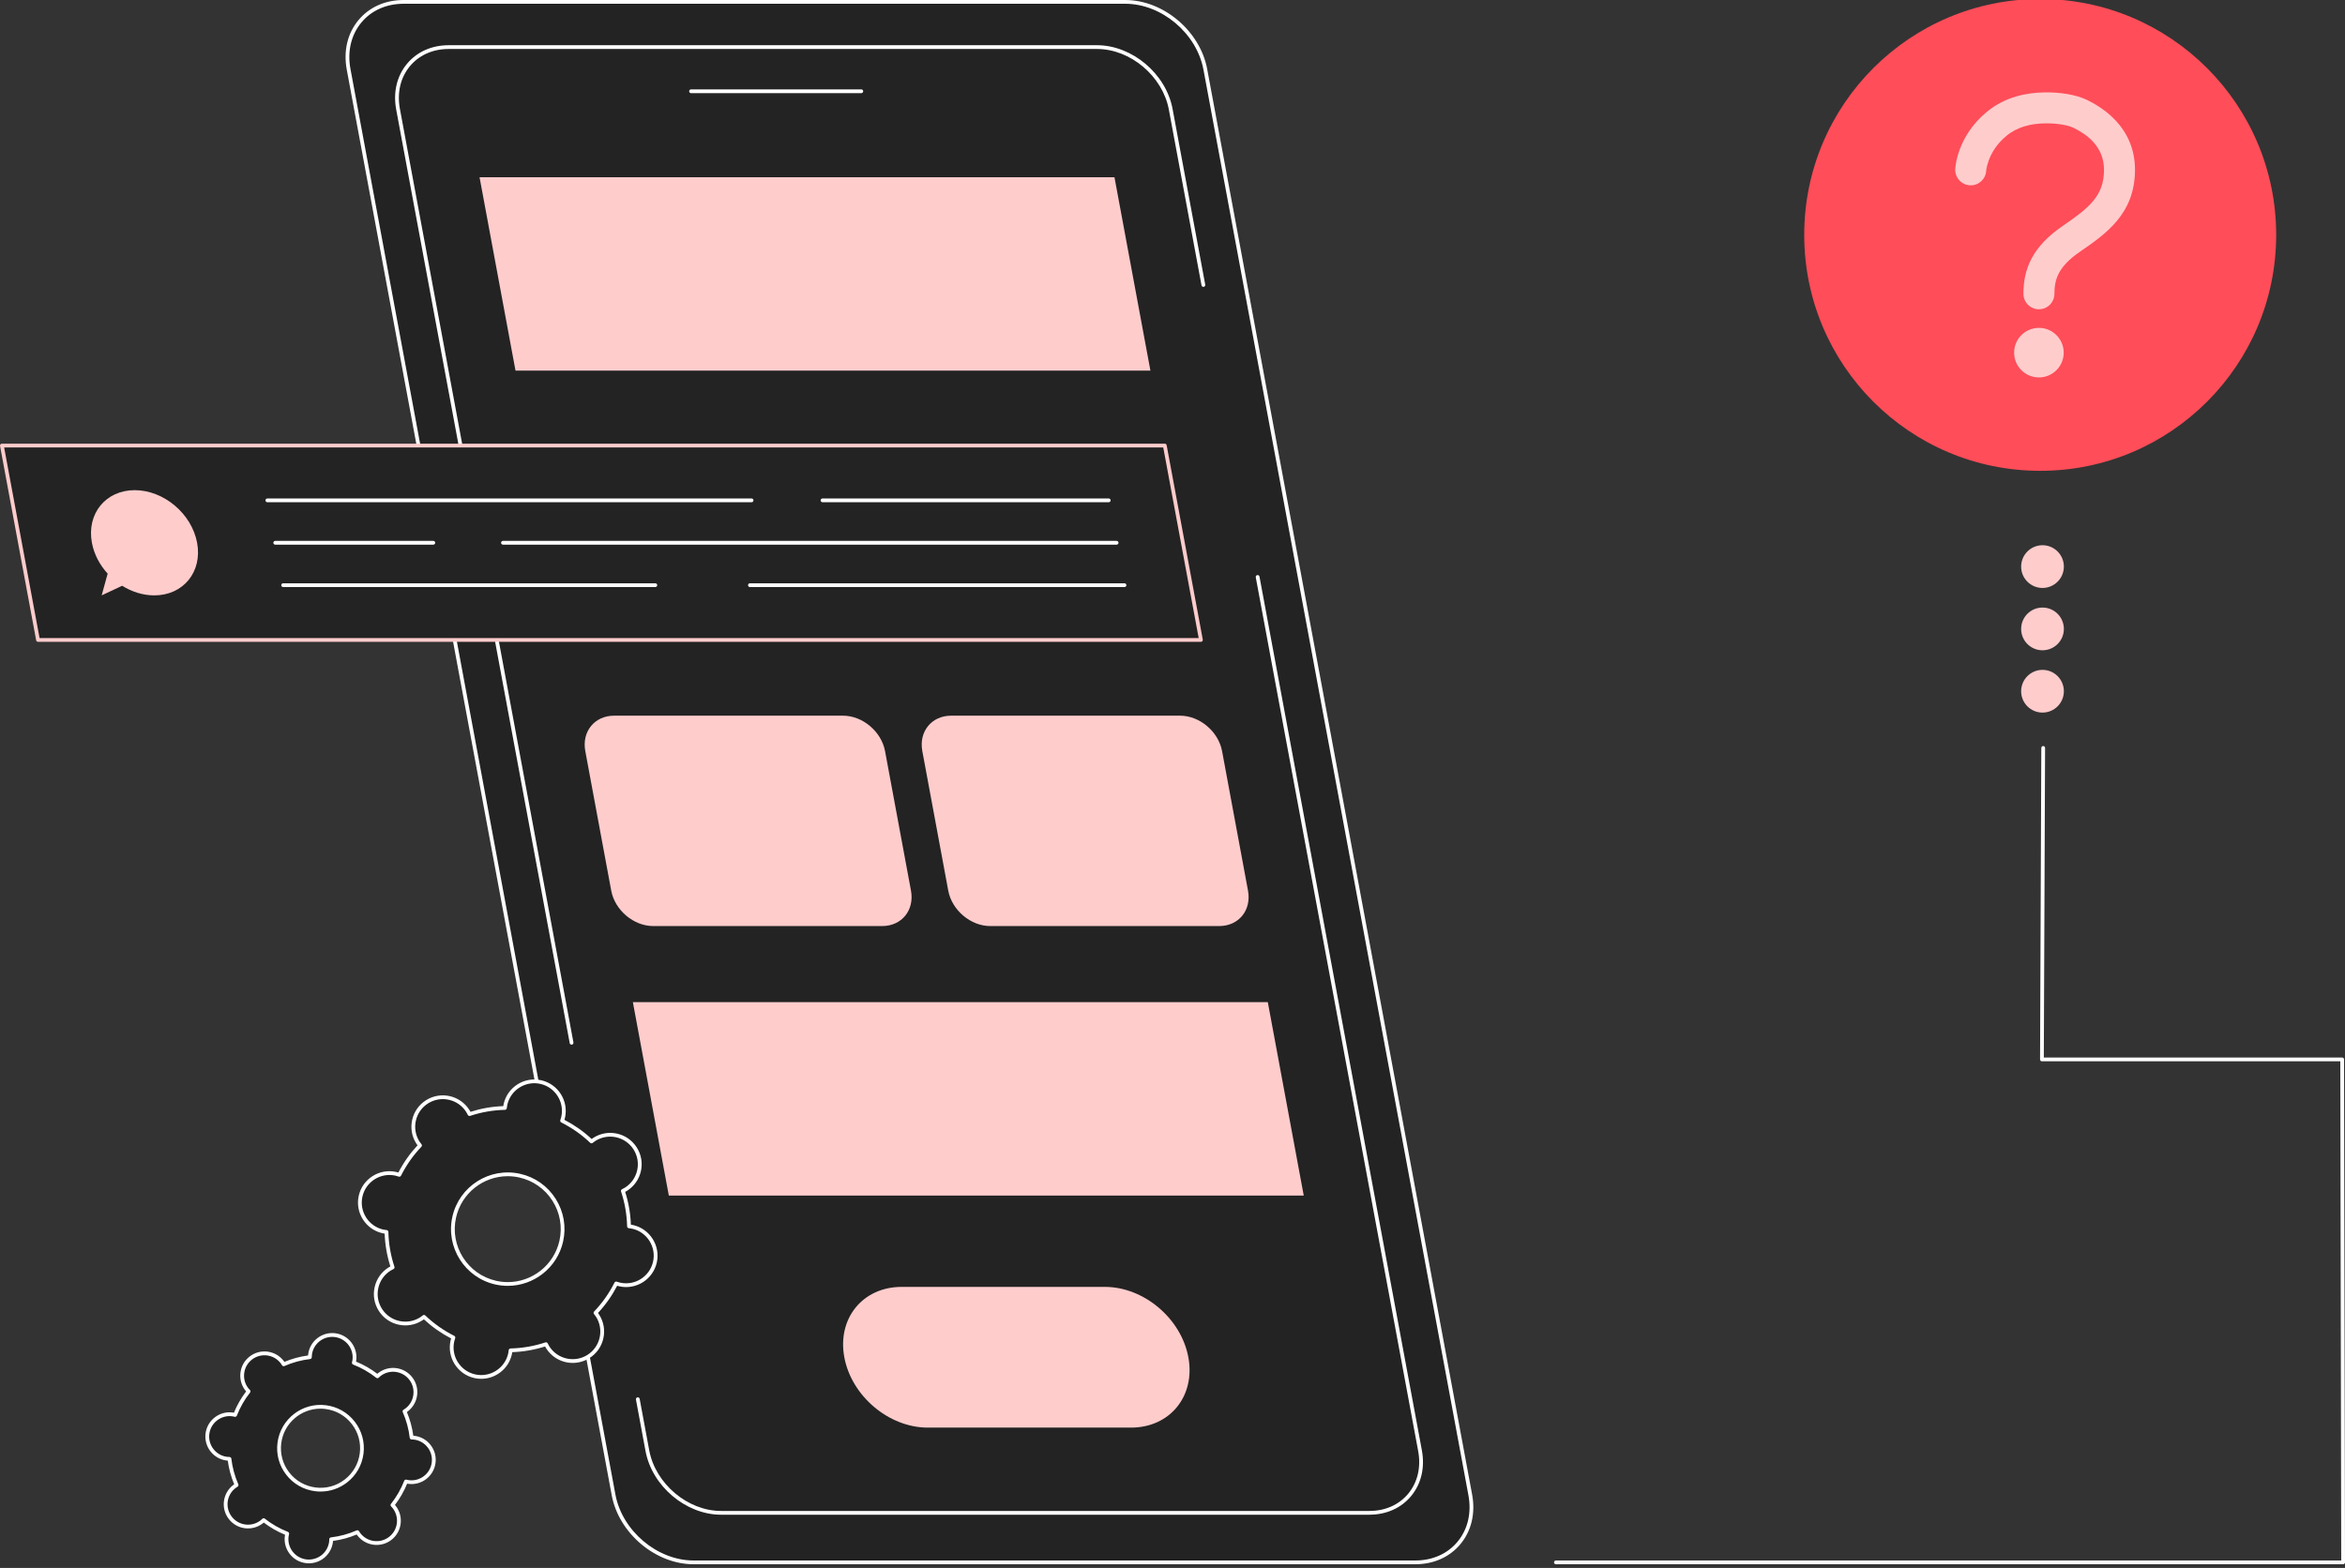 <svg width="477" height="319" viewBox="0 0 477 319" fill="none" xmlns="http://www.w3.org/2000/svg">
<rect x="0" y="0" width="477" height="319" fill="#333333" stroke="none"/>
<g clip-path="url(#clip0_72_1941)">
<path d="M141.092 317.873H287.887C295.442 317.873 300.472 311.691 299.068 304.14L245.175 14.115C243.771 6.56 236.442 0.383 228.891 0.383H82.096C74.541 0.383 69.511 6.564 70.915 14.115L124.808 304.14C126.212 311.695 133.541 317.873 141.092 317.873Z" fill="#232323"/>
<path d="M287.887 318.255H141.092C133.346 318.255 125.872 311.955 124.43 304.209L70.537 14.184C69.829 10.374 70.674 6.786 72.92 4.089C75.112 1.454 78.371 0 82.096 0H228.891C236.637 0 244.112 6.3 245.554 14.046L299.447 304.071C300.155 307.881 299.309 311.469 297.064 314.166C294.872 316.802 291.613 318.255 287.887 318.255ZM82.096 0.765C78.604 0.765 75.555 2.119 73.509 4.579C71.413 7.1 70.625 10.462 71.29 14.046L125.183 304.071C126.556 311.473 133.694 317.49 141.092 317.49H287.887C291.38 317.49 294.428 316.136 296.475 313.676C298.571 311.156 299.359 307.793 298.693 304.209L244.8 14.184C243.427 6.782 236.289 0.765 228.891 0.765H82.096Z" fill="white"/>
<path d="M146.673 307.793H278.558C285.508 307.793 290.14 302.105 288.847 295.155L238.133 22.224C236.84 15.274 230.096 9.586 223.146 9.586H91.261C84.311 9.586 79.679 15.274 80.972 22.224L131.686 295.155C132.979 302.105 139.723 307.793 146.673 307.793Z" fill="#232323"/>
<path d="M116.263 212.542C116.083 212.542 115.922 212.412 115.888 212.229L80.593 22.293C79.939 18.778 80.719 15.469 82.792 12.975C84.816 10.542 87.822 9.2 91.261 9.2H223.146C230.291 9.2 237.184 15.01 238.512 22.152L245.156 57.91C245.194 58.116 245.056 58.319 244.85 58.357C244.643 58.395 244.444 58.258 244.402 58.051L237.758 22.293C236.496 15.496 229.939 9.965 223.146 9.965H91.261C88.056 9.965 85.256 11.208 83.381 13.465C81.457 15.779 80.734 18.866 81.346 22.156L116.641 212.087C116.68 212.294 116.542 212.493 116.335 212.535C116.312 212.539 116.289 212.542 116.266 212.542H116.263Z" fill="white"/>
<path d="M278.557 308.176H146.673C139.527 308.176 132.634 302.365 131.307 295.224L129.36 284.743C129.322 284.536 129.46 284.337 129.666 284.295C129.873 284.257 130.072 284.395 130.114 284.601L132.061 295.082C133.323 301.88 139.879 307.411 146.673 307.411H278.557C281.763 307.411 284.563 306.168 286.437 303.911C288.361 301.597 289.084 298.51 288.472 295.22L255.438 117.452C255.4 117.246 255.538 117.043 255.744 117.005C255.951 116.967 256.15 117.104 256.192 117.311L289.226 295.078C289.88 298.594 289.1 301.903 287.026 304.397C285.003 306.829 281.996 308.172 278.557 308.172V308.176Z" fill="white"/>
<path d="M175.201 18.95H140.568C140.357 18.95 140.185 18.778 140.185 18.568C140.185 18.357 140.357 18.185 140.568 18.185H175.201C175.411 18.185 175.584 18.357 175.584 18.568C175.584 18.778 175.411 18.95 175.201 18.95Z" fill="white"/>
<path d="M234.009 75.41H104.86L97.546 36.056H226.696L234.009 75.41Z" fill="#FFCCCC"/>
<path d="M265.196 243.247H136.047L128.733 203.894H257.886L265.196 243.247Z" fill="#FFCCCC"/>
<path d="M244.284 130.201H7.731L0.383 90.653H236.936L244.284 130.201Z" fill="#232323"/>
<path d="M244.284 130.584H7.731C7.547 130.584 7.387 130.454 7.356 130.27L0.008 90.722C-0.011 90.611 0.016 90.496 0.088 90.408C0.161 90.32 0.268 90.27 0.383 90.27H236.936C237.119 90.27 237.28 90.401 237.311 90.584L244.659 130.133C244.678 130.244 244.651 130.358 244.578 130.446C244.506 130.534 244.399 130.584 244.284 130.584ZM8.048 129.819H243.825L236.618 91.035H0.842L8.048 129.819Z" fill="#FFCCCC"/>
<path d="M27.408 99.726C21.498 99.726 17.596 104.519 18.694 110.429C19.13 112.778 20.293 114.947 21.899 116.71L20.679 121.132L24.852 119.177C26.823 120.409 29.083 121.132 31.382 121.132C37.292 121.132 41.194 116.339 40.096 110.429C38.998 104.519 33.314 99.726 27.404 99.726H27.408Z" fill="#FFCCCC"/>
<path d="M225.529 102.182H167.306C167.096 102.182 166.924 102.01 166.924 101.8C166.924 101.589 167.096 101.417 167.306 101.417H225.529C225.74 101.417 225.912 101.589 225.912 101.8C225.912 102.01 225.74 102.182 225.529 102.182Z" fill="white"/>
<path d="M152.881 102.182H54.383C54.173 102.182 54.001 102.01 54.001 101.8C54.001 101.589 54.173 101.417 54.383 101.417H152.881C153.092 101.417 153.264 101.589 153.264 101.8C153.264 102.01 153.092 102.182 152.881 102.182Z" fill="white"/>
<path d="M227.132 110.812H102.309C102.098 110.812 101.926 110.64 101.926 110.429C101.926 110.219 102.098 110.047 102.309 110.047H227.132C227.342 110.047 227.515 110.219 227.515 110.429C227.515 110.64 227.342 110.812 227.132 110.812Z" fill="white"/>
<path d="M88.14 110.812H55.986C55.775 110.812 55.603 110.64 55.603 110.429C55.603 110.219 55.775 110.047 55.986 110.047H88.14C88.351 110.047 88.523 110.219 88.523 110.429C88.523 110.64 88.351 110.812 88.14 110.812Z" fill="white"/>
<path d="M228.735 119.438H152.545C152.334 119.438 152.162 119.265 152.162 119.055C152.162 118.845 152.334 118.672 152.545 118.672H228.735C228.945 118.672 229.117 118.845 229.117 119.055C229.117 119.265 228.945 119.438 228.735 119.438Z" fill="white"/>
<path d="M133.3 119.438H57.593C57.382 119.438 57.21 119.265 57.21 119.055C57.21 118.845 57.382 118.672 57.593 118.672H133.3C133.511 118.672 133.683 118.845 133.683 119.055C133.683 119.265 133.511 119.438 133.3 119.438Z" fill="white"/>
<path d="M241.725 276.14C240.256 268.233 232.655 261.826 224.753 261.826H183.399C175.492 261.826 170.274 268.233 171.743 276.14C173.212 284.047 180.813 290.454 188.716 290.454H230.07C237.976 290.454 243.194 284.047 241.725 276.14Z" fill="#FFCCCC"/>
<path d="M247.991 188.413H201.431C197.452 188.413 193.627 185.189 192.885 181.207L187.61 152.816C186.872 148.838 189.496 145.609 193.478 145.609H240.038C244.016 145.609 247.841 148.834 248.584 152.816L253.859 181.207C254.597 185.185 251.973 188.413 247.991 188.413Z" fill="#FFCCCC"/>
<path d="M179.436 188.413H132.876C128.897 188.413 125.072 185.189 124.33 181.207L119.055 152.816C118.317 148.838 120.941 145.609 124.923 145.609H171.483C175.461 145.609 179.287 148.834 180.029 152.816L185.304 181.207C186.042 185.185 183.418 188.413 179.436 188.413Z" fill="#FFCCCC"/>
<path d="M476.618 318.255H316.488C316.278 318.255 316.105 318.083 316.105 317.873C316.105 317.662 316.278 317.49 316.488 317.49H476.235L476.044 215.928H415.354C415.25 215.928 415.155 215.886 415.082 215.817C415.009 215.744 414.971 215.648 414.971 215.545L415.227 152.17C415.227 151.959 415.4 151.787 415.61 151.787C415.82 151.787 415.992 151.959 415.992 152.17L415.736 215.159H476.426C476.637 215.159 476.809 215.331 476.809 215.541L477 317.869C477 317.972 476.962 318.068 476.889 318.14C476.817 318.213 476.721 318.251 476.618 318.251V318.255Z" fill="white"/>
<circle cx="415" cy="47.791" r="48" fill="#FF4D59"/>
<path d="M404.018 34.703L404.014 34.773C403.897 36.473 402.444 37.778 400.732 37.703C398.993 37.627 397.644 36.156 397.72 34.417L400.87 34.554C397.72 34.417 397.72 34.415 397.72 34.414C397.721 34.413 397.721 34.412 397.721 34.411C397.721 34.409 397.721 34.406 397.721 34.404C397.721 34.4 397.721 34.395 397.722 34.39C397.722 34.379 397.723 34.368 397.724 34.355C397.725 34.329 397.727 34.298 397.73 34.262C397.735 34.19 397.743 34.098 397.755 33.987C397.779 33.766 397.818 33.471 397.883 33.113C398.012 32.4 398.245 31.431 398.667 30.317C399.514 28.079 401.124 25.245 404.151 22.75C407.912 19.65 412.327 18.843 415.957 18.794H415.961C419.188 18.754 422.369 19.282 424.549 20.345L424.555 20.347C427.427 21.754 434.283 25.756 434.283 34.554C434.283 43.582 428.192 47.698 423.09 51.207C420.765 52.805 419.525 54.237 418.837 55.517C418.16 56.775 417.891 58.118 417.891 59.771C417.891 61.512 416.48 62.924 414.739 62.924C412.998 62.924 411.587 61.512 411.587 59.771C411.587 57.384 411.986 54.944 413.285 52.53C414.572 50.137 416.614 48.009 419.517 46.012C424.871 42.331 427.978 39.922 427.978 34.554C427.978 29.675 424.307 27.247 421.787 26.011L421.692 25.967C420.681 25.507 418.635 25.066 416.043 25.097L416.043 25.097C413.208 25.136 410.407 25.763 408.161 27.615L408.16 27.615C406.128 29.29 405.095 31.143 404.564 32.548C404.296 33.255 404.157 33.847 404.086 34.239C404.05 34.435 404.032 34.578 404.023 34.658C404.019 34.698 404.017 34.721 404.017 34.728C404.017 34.731 404.017 34.729 404.017 34.723C404.017 34.72 404.018 34.716 404.018 34.711C404.018 34.709 404.018 34.706 404.018 34.703Z" fill="#FFCCCC"/>
<path d="M414.739 76.791C417.524 76.791 419.782 74.534 419.782 71.748C419.782 68.963 417.524 66.705 414.739 66.705C411.954 66.705 409.696 68.963 409.696 71.748C409.696 74.534 411.954 76.791 414.739 76.791Z" fill="#FFCCCC"/>
<path d="M133.216 256.788C133.943 253.552 131.904 250.339 128.668 249.612C128.427 249.559 128.186 249.524 127.945 249.501C127.887 247.019 127.459 244.594 126.69 242.299C126.908 242.195 127.122 242.081 127.333 241.951C130.136 240.176 130.967 236.465 129.192 233.661C127.417 230.858 123.703 230.027 120.903 231.802C120.692 231.936 120.501 232.082 120.313 232.235C118.565 230.563 116.557 229.14 114.335 228.027C114.415 227.801 114.488 227.568 114.541 227.327C115.268 224.091 113.229 220.878 109.993 220.151C106.757 219.424 103.544 221.459 102.817 224.695C102.764 224.936 102.729 225.177 102.706 225.418C100.224 225.476 97.798 225.904 95.503 226.669C95.4 226.451 95.285 226.237 95.155 226.026C93.38 223.222 89.666 222.392 86.866 224.167C84.062 225.942 83.232 229.653 85.007 232.456C85.141 232.667 85.286 232.858 85.439 233.046C83.768 234.794 82.341 236.802 81.232 239.024C81.006 238.944 80.772 238.871 80.532 238.818C77.295 238.091 74.082 240.126 73.356 243.362C72.629 246.598 74.668 249.811 77.904 250.538C78.145 250.592 78.386 250.626 78.627 250.649C78.684 253.132 79.112 255.557 79.881 257.852C79.663 257.955 79.449 258.07 79.239 258.2C76.435 259.975 75.605 263.685 77.38 266.489C79.154 269.293 82.869 270.123 85.669 268.348C85.879 268.214 86.07 268.069 86.258 267.916C88.006 269.588 90.014 271.01 92.237 272.124C92.156 272.349 92.084 272.583 92.03 272.824C91.303 276.06 93.342 279.273 96.578 280C99.814 280.726 103.027 278.691 103.754 275.455C103.808 275.214 103.842 274.973 103.865 274.732C106.348 274.675 108.773 274.247 111.068 273.482C111.171 273.7 111.286 273.914 111.416 274.124C113.191 276.928 116.905 277.758 119.705 275.983C122.509 274.208 123.339 270.498 121.564 267.694C121.43 267.484 121.285 267.292 121.132 267.105C122.804 265.357 124.23 263.349 125.34 261.126C125.565 261.207 125.799 261.279 126.04 261.333C129.276 262.06 132.489 260.025 133.216 256.788ZM114.166 252.516C112.82 258.525 106.853 262.304 100.839 260.958C94.826 259.611 91.043 253.644 92.393 247.635C93.74 241.625 99.707 237.846 105.72 239.193C111.734 240.539 115.517 246.506 114.166 252.516Z" fill="#232323"/>
<path d="M97.887 280.527C97.424 280.527 96.957 280.478 96.487 280.371C93.048 279.598 90.879 276.174 91.648 272.739C91.678 272.602 91.717 272.46 91.763 272.315C89.747 271.271 87.884 269.962 86.224 268.421C86.101 268.513 85.979 268.597 85.86 268.669C82.884 270.555 78.929 269.668 77.043 266.692C76.129 265.25 75.831 263.54 76.206 261.876C76.58 260.212 77.579 258.793 79.021 257.879C79.139 257.802 79.266 257.729 79.403 257.657C78.715 255.495 78.325 253.258 78.244 250.989C78.091 250.966 77.95 250.94 77.812 250.909C74.373 250.136 72.204 246.713 72.973 243.278C73.742 239.843 77.169 237.67 80.608 238.443C80.746 238.473 80.884 238.512 81.033 238.558C82.077 236.542 83.385 234.683 84.931 233.023C84.839 232.9 84.755 232.778 84.682 232.659C83.768 231.217 83.469 229.507 83.844 227.843C84.219 226.179 85.218 224.76 86.66 223.846C89.636 221.96 93.591 222.848 95.477 225.824C95.553 225.942 95.626 226.068 95.699 226.206C97.86 225.518 100.098 225.127 102.37 225.047C102.393 224.894 102.419 224.753 102.45 224.615C103.223 221.176 106.646 219.007 110.085 219.78C113.524 220.552 115.693 223.976 114.924 227.411C114.893 227.549 114.855 227.69 114.809 227.836C116.825 228.88 118.688 230.188 120.348 231.73C120.471 231.638 120.593 231.554 120.711 231.481C123.687 229.595 127.643 230.483 129.529 233.459C130.443 234.901 130.741 236.611 130.366 238.275C129.991 239.938 128.993 241.361 127.551 242.272C127.432 242.348 127.306 242.421 127.168 242.494C127.857 244.655 128.247 246.893 128.327 249.161C128.48 249.184 128.626 249.211 128.76 249.241C132.199 250.014 134.367 253.438 133.599 256.873C132.826 260.311 129.402 262.476 125.963 261.708C125.826 261.677 125.684 261.639 125.539 261.593C124.495 263.609 123.186 265.468 121.641 267.128C121.733 267.25 121.817 267.373 121.89 267.491C122.804 268.933 123.102 270.643 122.727 272.307C122.352 273.971 121.354 275.394 119.912 276.304C116.936 278.19 112.981 277.303 111.095 274.327C111.018 274.208 110.946 274.082 110.873 273.944C108.712 274.633 106.47 275.023 104.202 275.103C104.179 275.256 104.152 275.398 104.122 275.536C103.456 278.504 100.813 280.527 97.887 280.527ZM86.25 267.533C86.346 267.533 86.442 267.568 86.514 267.64C88.259 269.308 90.24 270.701 92.401 271.783C92.573 271.871 92.654 272.07 92.593 272.254C92.508 272.495 92.443 272.709 92.397 272.912C91.72 275.937 93.629 278.952 96.655 279.629C99.684 280.306 102.695 278.397 103.376 275.371C103.422 275.172 103.456 274.95 103.479 274.694C103.498 274.503 103.659 274.354 103.85 274.35C106.268 274.296 108.655 273.879 110.942 273.118C111.126 273.057 111.325 273.141 111.409 273.317C111.52 273.547 111.627 273.745 111.734 273.918C113.394 276.538 116.875 277.318 119.495 275.658C120.765 274.855 121.645 273.604 121.974 272.139C122.303 270.674 122.039 269.167 121.236 267.897C121.125 267.721 120.991 267.541 120.83 267.346C120.708 267.197 120.715 266.979 120.849 266.837C122.517 265.093 123.909 263.115 124.992 260.954C125.08 260.782 125.279 260.702 125.462 260.763C125.707 260.851 125.918 260.912 126.12 260.958C129.146 261.635 132.16 259.726 132.841 256.7C133.518 253.675 131.609 250.66 128.584 249.983C128.381 249.938 128.167 249.903 127.907 249.88C127.715 249.861 127.566 249.7 127.562 249.509C127.509 247.092 127.092 244.708 126.331 242.417C126.269 242.234 126.354 242.035 126.53 241.951C126.759 241.84 126.958 241.736 127.13 241.625C128.4 240.822 129.28 239.571 129.609 238.106C129.938 236.641 129.674 235.134 128.871 233.864C127.21 231.244 123.73 230.464 121.109 232.124C120.933 232.235 120.754 232.365 120.558 232.529C120.409 232.652 120.191 232.644 120.054 232.51C118.309 230.842 116.328 229.45 114.167 228.367C113.994 228.279 113.914 228.08 113.975 227.897C114.06 227.656 114.125 227.442 114.17 227.239C114.847 224.213 112.939 221.199 109.913 220.522C106.887 219.845 103.873 221.754 103.192 224.779C103.146 224.982 103.112 225.196 103.089 225.456C103.07 225.648 102.909 225.797 102.718 225.801C100.3 225.854 97.913 226.271 95.626 227.032C95.442 227.094 95.243 227.009 95.159 226.833C95.048 226.604 94.941 226.405 94.83 226.233C93.17 223.613 89.689 222.832 87.069 224.492C85.799 225.296 84.919 226.547 84.59 228.012C84.261 229.477 84.525 230.984 85.329 232.254C85.439 232.43 85.57 232.609 85.734 232.805C85.856 232.954 85.849 233.172 85.715 233.313C84.047 235.058 82.655 237.035 81.572 239.196C81.484 239.369 81.285 239.449 81.102 239.388C80.857 239.3 80.65 239.238 80.444 239.193C77.418 238.516 74.404 240.424 73.723 243.45C73.046 246.476 74.955 249.49 77.98 250.167C78.183 250.213 78.397 250.247 78.657 250.27C78.849 250.289 78.998 250.45 79.002 250.641C79.055 253.059 79.472 255.442 80.233 257.733C80.295 257.917 80.21 258.116 80.034 258.2C79.805 258.307 79.61 258.414 79.434 258.525C78.164 259.328 77.284 260.579 76.955 262.044C76.626 263.509 76.89 265.016 77.694 266.282C79.354 268.903 82.835 269.683 85.455 268.023C85.631 267.912 85.811 267.782 86.006 267.617C86.075 267.56 86.162 267.53 86.247 267.53L86.25 267.533ZM103.284 261.612C102.45 261.612 101.605 261.52 100.756 261.333C94.547 259.94 90.626 253.759 92.019 247.551C93.411 241.342 99.593 237.425 105.805 238.818C108.811 239.491 111.378 241.296 113.027 243.901C114.675 246.502 115.215 249.593 114.541 252.6C113.34 257.959 108.563 261.612 103.284 261.612ZM103.276 239.303C98.346 239.303 93.889 242.712 92.765 247.719C91.464 253.514 95.125 259.286 100.924 260.587C101.716 260.763 102.504 260.851 103.284 260.851C108.215 260.851 112.671 257.443 113.796 252.435C114.427 249.628 113.922 246.743 112.384 244.314C110.843 241.885 108.448 240.199 105.64 239.567C104.848 239.391 104.06 239.303 103.28 239.303H103.276Z" fill="white"/>
<path d="M88.197 297.595C88.515 295.109 86.759 292.833 84.269 292.516C84.081 292.493 83.902 292.485 83.718 292.481C83.5 290.614 83.007 288.82 82.268 287.149C82.425 287.057 82.578 286.954 82.727 286.843C84.713 285.309 85.076 282.459 83.542 280.474C82.008 278.489 79.155 278.125 77.169 279.655C77.02 279.77 76.886 279.892 76.756 280.023C75.322 278.886 73.711 277.957 71.959 277.276C72.005 277.1 72.044 276.92 72.067 276.733C72.384 274.247 70.628 271.971 68.138 271.653C65.652 271.336 63.376 273.091 63.054 275.578C63.032 275.761 63.02 275.945 63.02 276.129C61.153 276.347 59.359 276.84 57.684 277.578C57.592 277.421 57.489 277.268 57.374 277.119C55.84 275.134 52.986 274.771 51.001 276.301C49.016 277.835 48.653 280.684 50.187 282.67C50.301 282.819 50.424 282.953 50.554 283.083C49.418 284.517 48.488 286.128 47.807 287.879C47.631 287.834 47.452 287.795 47.264 287.772C44.778 287.455 42.502 289.211 42.18 291.697C41.863 294.183 43.619 296.459 46.109 296.777C46.296 296.8 46.476 296.807 46.66 296.811C46.878 298.678 47.371 300.472 48.109 302.144C47.953 302.235 47.8 302.339 47.65 302.45C45.665 303.983 45.302 306.833 46.836 308.819C48.37 310.804 51.223 311.167 53.208 309.637C53.358 309.522 53.492 309.4 53.621 309.27C55.056 310.406 56.666 311.335 58.418 312.016C58.372 312.192 58.334 312.372 58.311 312.56C57.994 315.046 59.749 317.322 62.24 317.639C64.726 317.957 67.002 316.201 67.323 313.715C67.346 313.531 67.354 313.348 67.358 313.164C69.224 312.946 71.018 312.452 72.694 311.714C72.786 311.871 72.889 312.024 73.004 312.173C74.538 314.158 77.391 314.522 79.376 312.992C81.362 311.458 81.725 308.608 80.191 306.623C80.076 306.474 79.954 306.34 79.824 306.21C80.96 304.775 81.89 303.165 82.57 301.413C82.746 301.459 82.926 301.497 83.114 301.52C85.6 301.838 87.876 300.082 88.197 297.595ZM73.562 295.721C72.969 300.342 68.743 303.605 64.126 303.012C59.505 302.419 56.238 298.196 56.831 293.575C57.424 288.954 61.651 285.691 66.271 286.284C70.892 286.877 74.159 291.1 73.566 295.721H73.562Z" fill="#232323"/>
<path d="M62.829 318.064C62.622 318.064 62.412 318.052 62.198 318.022C60.893 317.854 59.73 317.188 58.927 316.147C58.124 315.107 57.772 313.814 57.94 312.51C57.952 312.426 57.963 312.341 57.982 312.25C56.433 311.615 54.98 310.785 53.652 309.771C53.583 309.832 53.518 309.886 53.45 309.939C51.3 311.599 48.201 311.202 46.541 309.052C45.738 308.011 45.386 306.718 45.554 305.414C45.723 304.11 46.388 302.947 47.429 302.144C47.494 302.094 47.566 302.04 47.639 301.99C46.993 300.449 46.553 298.835 46.331 297.175C46.239 297.167 46.155 297.159 46.071 297.148C43.378 296.804 41.469 294.332 41.813 291.64C42.158 288.947 44.633 287.034 47.325 287.382C47.41 287.394 47.494 287.405 47.586 287.424C48.217 285.875 49.051 284.421 50.064 283.094C50.003 283.025 49.95 282.96 49.9 282.891C49.096 281.851 48.745 280.558 48.913 279.254C49.081 277.949 49.747 276.786 50.787 275.983C52.937 274.323 56.035 274.721 57.696 276.871C57.749 276.936 57.799 277.008 57.849 277.085C59.39 276.438 61.004 275.998 62.664 275.777C62.672 275.685 62.68 275.601 62.691 275.516C63.035 272.824 65.51 270.915 68.203 271.259C70.896 271.603 72.805 274.074 72.461 276.767C72.449 276.851 72.438 276.936 72.419 277.027C73.968 277.662 75.421 278.492 76.749 279.506C76.818 279.445 76.883 279.391 76.951 279.338C79.101 277.678 82.2 278.075 83.86 280.225C84.663 281.266 85.015 282.559 84.847 283.863C84.678 285.167 84.013 286.326 82.972 287.134C82.907 287.183 82.835 287.237 82.762 287.286C83.408 288.828 83.848 290.442 84.07 292.102C84.162 292.11 84.246 292.118 84.33 292.129C85.635 292.297 86.797 292.963 87.601 294.004C88.404 295.044 88.756 296.337 88.588 297.641C88.419 298.946 87.754 300.105 86.713 300.912C85.673 301.715 84.38 302.067 83.076 301.899C82.991 301.887 82.907 301.876 82.815 301.857C82.184 303.406 81.35 304.859 80.337 306.187C80.398 306.256 80.451 306.321 80.505 306.389C81.308 307.43 81.66 308.723 81.492 310.027C81.324 311.332 80.658 312.494 79.618 313.298C77.468 314.958 74.369 314.56 72.709 312.41C72.656 312.345 72.606 312.273 72.556 312.2C71.015 312.846 69.4 313.286 67.74 313.508C67.733 313.6 67.725 313.684 67.714 313.768C67.396 316.251 65.273 318.064 62.833 318.064H62.829ZM53.629 308.891C53.714 308.891 53.798 308.918 53.867 308.975C55.289 310.1 56.869 311.006 58.564 311.664C58.744 311.733 58.843 311.928 58.797 312.116C58.751 312.299 58.717 312.46 58.698 312.613C58.556 313.715 58.855 314.805 59.532 315.685C60.212 316.564 61.192 317.127 62.293 317.268C64.569 317.559 66.658 315.949 66.949 313.673C66.968 313.52 66.979 313.355 66.979 313.168C66.979 312.976 67.124 312.812 67.316 312.789C69.121 312.579 70.881 312.1 72.541 311.37C72.717 311.293 72.924 311.358 73.023 311.523C73.119 311.684 73.21 311.821 73.306 311.944C74.71 313.757 77.326 314.093 79.139 312.693C80.019 312.016 80.582 311.033 80.723 309.932C80.865 308.83 80.566 307.74 79.889 306.86C79.797 306.741 79.686 306.615 79.553 306.481C79.419 306.344 79.403 306.126 79.526 305.976C80.654 304.553 81.557 302.974 82.219 301.279C82.288 301.099 82.483 301 82.67 301.046C82.858 301.092 83.014 301.122 83.167 301.145C84.269 301.287 85.359 300.992 86.239 300.311C87.119 299.634 87.681 298.651 87.823 297.549C87.964 296.448 87.666 295.358 86.989 294.478C86.308 293.598 85.329 293.036 84.227 292.894C84.074 292.875 83.913 292.864 83.722 292.864C83.531 292.864 83.366 292.718 83.343 292.527C83.133 290.722 82.655 288.966 81.924 287.302C81.848 287.126 81.913 286.919 82.077 286.82C82.238 286.724 82.376 286.632 82.498 286.537C83.378 285.86 83.94 284.877 84.082 283.775C84.223 282.673 83.925 281.583 83.248 280.703C81.844 278.89 79.227 278.554 77.414 279.954C77.292 280.049 77.173 280.153 77.036 280.29C76.898 280.424 76.68 280.439 76.531 280.317C75.108 279.192 73.528 278.286 71.833 277.628C71.654 277.559 71.554 277.364 71.6 277.177C71.646 276.993 71.68 276.832 71.7 276.679C71.99 274.407 70.376 272.319 68.104 272.028C65.828 271.737 63.739 273.348 63.449 275.624C63.429 275.777 63.418 275.941 63.418 276.128C63.418 276.324 63.273 276.484 63.081 276.507C61.276 276.718 59.516 277.192 57.856 277.926C57.68 278.003 57.474 277.938 57.374 277.773C57.279 277.613 57.187 277.475 57.091 277.353C55.687 275.539 53.071 275.203 51.258 276.603C50.378 277.284 49.816 278.263 49.674 279.365C49.532 280.466 49.831 281.556 50.508 282.436C50.6 282.555 50.711 282.681 50.845 282.815C50.978 282.953 50.994 283.171 50.871 283.32C49.743 284.743 48.84 286.323 48.182 288.017C48.113 288.197 47.918 288.296 47.731 288.25C47.547 288.205 47.387 288.174 47.234 288.151C44.958 287.86 42.869 289.471 42.578 291.747C42.288 294.019 43.902 296.107 46.174 296.398C46.327 296.417 46.488 296.429 46.679 296.429C46.87 296.429 47.035 296.574 47.058 296.765C47.268 298.571 47.746 300.327 48.477 301.99C48.553 302.166 48.488 302.373 48.324 302.472C48.163 302.568 48.025 302.66 47.903 302.756C47.023 303.433 46.461 304.416 46.319 305.517C46.178 306.619 46.476 307.709 47.153 308.589C48.557 310.402 51.173 310.739 52.987 309.339C53.109 309.243 53.228 309.14 53.365 309.002C53.438 308.929 53.538 308.891 53.633 308.891H53.629ZM65.212 303.463C64.833 303.463 64.455 303.44 64.072 303.391C61.735 303.092 59.658 301.899 58.216 300.036C56.774 298.173 56.146 295.859 56.449 293.525C57.068 288.706 61.494 285.282 66.314 285.906C68.651 286.204 70.728 287.397 72.17 289.26C73.612 291.123 74.239 293.437 73.937 295.771C73.639 298.108 72.445 300.185 70.582 301.623C69.022 302.828 67.147 303.463 65.212 303.463ZM65.189 286.598C61.199 286.598 57.73 289.566 57.21 293.625C56.938 295.759 57.512 297.871 58.824 299.569C60.14 301.271 62.037 302.358 64.171 302.633C66.306 302.909 68.418 302.335 70.12 301.019C71.822 299.703 72.908 297.806 73.184 295.675C73.455 293.541 72.881 291.429 71.569 289.731C70.254 288.029 68.356 286.942 66.222 286.667C65.877 286.621 65.533 286.602 65.193 286.602L65.189 286.598Z" fill="white"/>
<path d="M415.468 136.287C413.07 136.287 411.123 138.231 411.123 140.633C411.123 143.035 413.066 144.978 415.468 144.978C417.87 144.978 419.814 143.035 419.814 140.633C419.814 138.231 417.87 136.287 415.468 136.287Z" fill="#FFCCCC"/>
<path d="M415.468 123.611C413.07 123.611 411.123 125.554 411.123 127.956C411.123 130.358 413.066 132.302 415.468 132.302C417.87 132.302 419.814 130.358 419.814 127.956C419.814 125.554 417.87 123.611 415.468 123.611Z" fill="#FFCCCC"/>
<path d="M415.468 119.621C417.868 119.621 419.814 117.676 419.814 115.276C419.814 112.876 417.868 110.93 415.468 110.93C413.069 110.93 411.123 112.876 411.123 115.276C411.123 117.676 413.069 119.621 415.468 119.621Z" fill="#FFCCCC"/>
</g>
<defs>
<clipPath id="clip0_72_1941">
<rect width="477" height="318.255" fill="white"/>
</clipPath>
</defs>
</svg>
